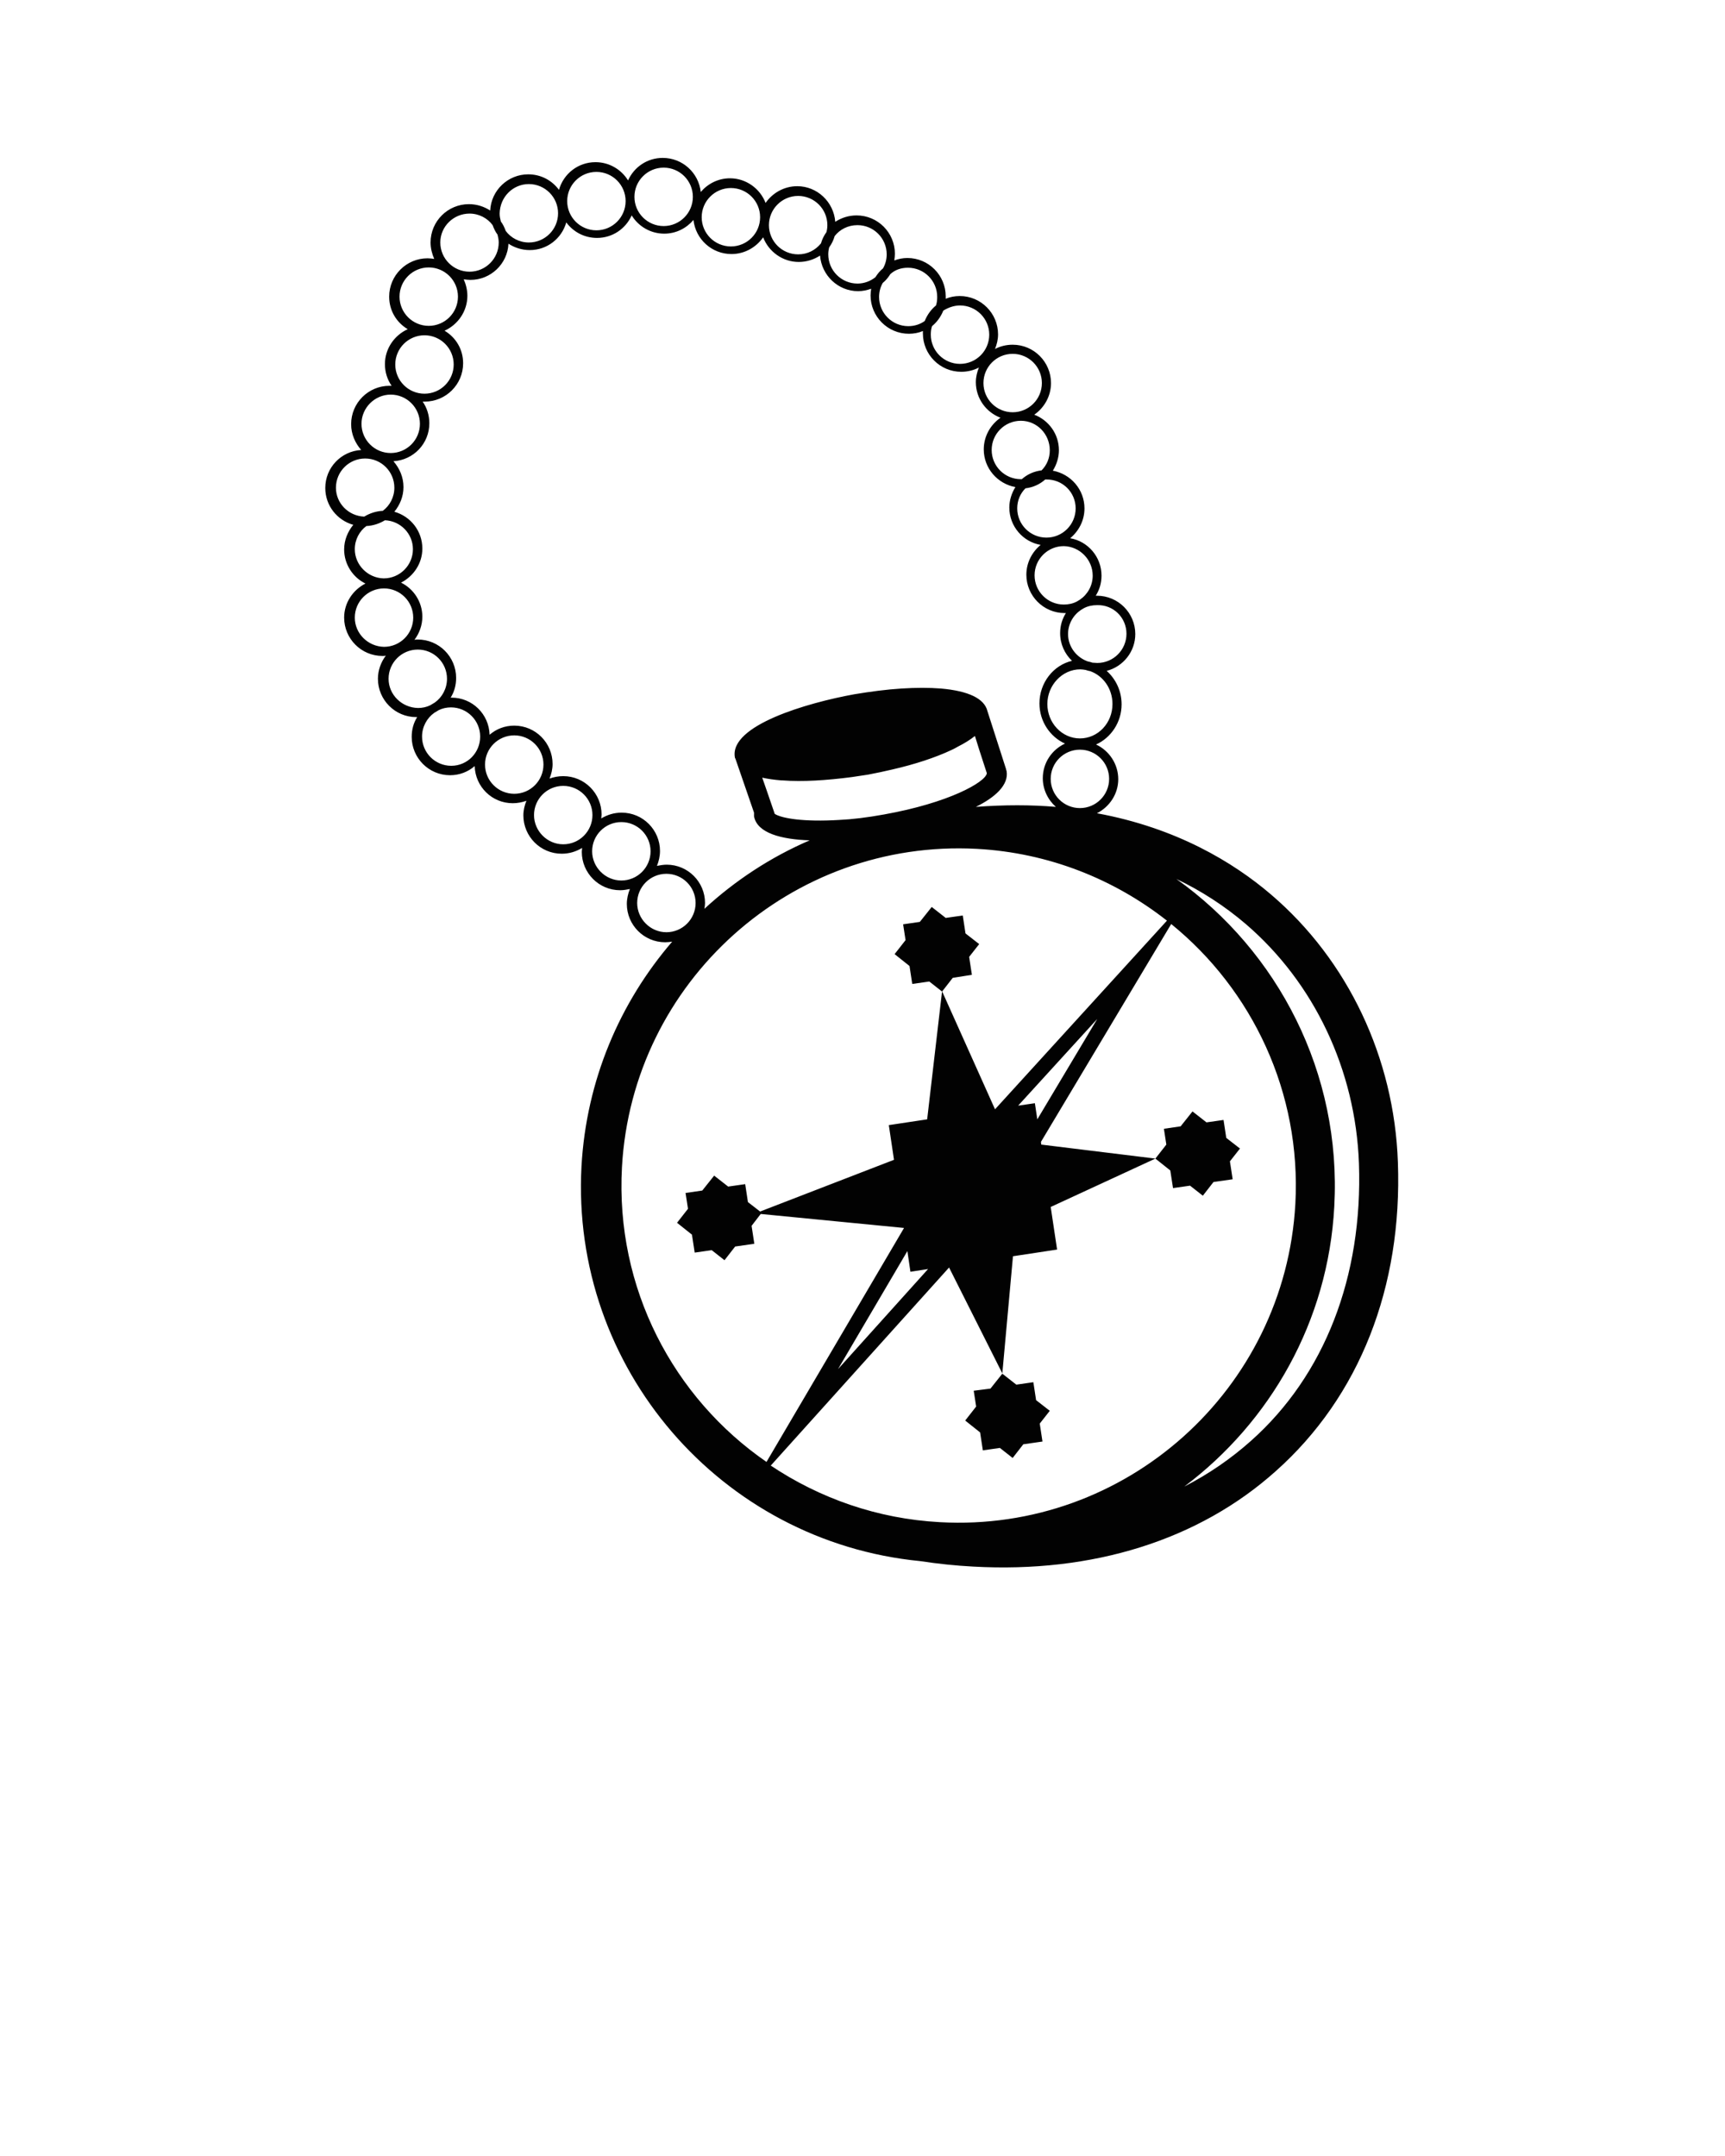 <?xml version="1.0" encoding="UTF-8" standalone="no"?>
<svg
   xmlns:dc="http://purl.org/dc/elements/1.1/"
   xmlns:cc="http://creativecommons.org/ns#"
   xmlns:rdf="http://www.w3.org/1999/02/22-rdf-syntax-ns#"
   xmlns:svg="http://www.w3.org/2000/svg"
   xmlns="http://www.w3.org/2000/svg"
   xmlns:sodipodi="http://sodipodi.sourceforge.net/DTD/sodipodi-0.dtd"
   xmlns:inkscape="http://www.inkscape.org/namespaces/inkscape"
   version="1.1"
   x="0px"
   y="0px"
   viewBox="0 0 566.9 708.625"
   style="enable-background:new 0 0 566.9 566.9;"
   xml:space="preserve"
   id="svg10"
   sodipodi:docname="Compass.svg"
   inkscape:version="0.92.4 (5da689c313, 2019-01-14)"><defs
     id="defs14" /><sodipodi:namedview
     pagecolor="#ffffff"
     bordercolor="#666666"
     borderopacity="1"
     objecttolerance="10"
     gridtolerance="10"
     guidetolerance="10"
     inkscape:pageopacity="0"
     inkscape:pageshadow="2"
     inkscape:window-width="640"
     inkscape:window-height="480"
     id="namedview12"
     showgrid="false"
     inkscape:zoom="0.33303934"
     inkscape:cx="283.79653"
     inkscape:cy="354.32354"
     inkscape:window-x="0"
     inkscape:window-y="0"
     inkscape:window-maximized="0"
     inkscape:current-layer="svg10" /><style
     type="text/css"
     id="style2">
	.st0{fill:#020202;}
</style><path
     class="st0"
     d="M459.4,382c-1.2-34.3-16.4-66.4-41.7-88c-12.4-10.6-31.1-21.9-57.2-26.7c4.1-2.1,7-6.3,7-11.2  c0-5-3-9.4-7.3-11.4c4.9-2.2,8.4-7.3,8.4-13.2c0-4.4-1.9-8.3-4.9-11c5.4-1.4,9.4-6.3,9.4-12.1c0-6.9-5.6-12.6-12.6-12.6  c-0.1,0-0.2,0-0.4,0c1.2-1.9,1.9-4.1,1.9-6.6c0-6.2-4.5-11.3-10.3-12.3c2.8-2.3,4.7-5.8,4.7-9.8c0-6.2-4.5-11.3-10.4-12.4  c1.2-1.9,2-4.3,2-6.7c0-5.4-3.4-9.9-8.1-11.7c3.3-2.3,5.5-6.1,5.5-10.4c0-6.9-5.6-12.6-12.6-12.6c-2.1,0-4.1,0.5-5.8,1.4  c0.6-1.5,1-3.1,1-4.8c0-6.9-5.6-12.6-12.6-12.6c-1.6,0-3.2,0.3-4.6,0.9c0-0.3,0-0.5,0-0.8c0-6.9-5.6-12.6-12.6-12.6  c-1.5,0-2.9,0.3-4.3,0.8c0.1-0.7,0.2-1.5,0.2-2.2c0-6.9-5.6-12.6-12.6-12.6c-2.6,0-5,0.8-7,2.1c-0.5-6.5-5.9-11.7-12.5-11.7  c-4.3,0-8.1,2.2-10.4,5.5c-1.8-4.7-6.4-8.1-11.7-8.1c-3.9,0-7.3,1.8-9.6,4.5c-0.7-6.3-6-11.2-12.5-11.2c-5.1,0-9.4,3-11.4,7.4  c-2.2-3.6-6.2-6-10.7-6c-5.7,0-10.5,3.8-12,9.1c-2.3-3.1-5.9-5.1-10.1-5.1c-6.7,0-12.2,5.3-12.5,11.9c-2-1.3-4.4-2.1-7-2.1  c-6.9,0-12.6,5.6-12.6,12.6c0,1.9,0.5,3.8,1.2,5.4c-0.7-0.1-1.4-0.2-2.2-0.2c-6.9,0-12.6,5.6-12.6,12.6c0,4.6,2.4,8.5,6.1,10.7  c-4.4,2-7.5,6.4-7.5,11.5c0,2.6,0.8,5.1,2.2,7.1c-0.2,0-0.5,0-0.7,0c-6.9,0-12.6,5.6-12.6,12.6c0,3.3,1.3,6.2,3.3,8.5  c-6.6,0.4-11.8,5.8-11.8,12.5c0,5.8,3.9,10.6,9.2,12.1c-1.8,2.2-3,5-3,8.1c0,4.9,2.9,9.2,7,11.2c-4.1,2.1-7,6.3-7,11.2  c0,6.9,5.6,12.6,12.6,12.6c0.4,0,0.7,0,1.1-0.1c-1.6,2.1-2.6,4.8-2.6,7.6c0,6.9,5.6,12.6,12.6,12.6c0.1,0,0.2,0,0.3,0  c-1.2,1.9-1.8,4.1-1.8,6.5c0,6.9,5.6,12.6,12.6,12.6c3.1,0,5.9-1.1,8.1-3c0.2,6.8,5.7,12.2,12.5,12.2c1.6,0,3.1-0.3,4.5-0.8  c-0.6,1.5-1,3.1-1,4.8c0,6.9,5.6,12.6,12.6,12.6c2.5,0,4.7-0.7,6.7-1.9c0,0.4-0.1,0.9-0.1,1.3c0,6.9,5.6,12.6,12.6,12.6  c1.1,0,2.2-0.2,3.2-0.4c-0.6,1.5-1,3.2-1,4.9c0,6.9,5.6,12.6,12.6,12.6c0.8,0,1.6-0.1,2.3-0.2c-17.2,20-28.2,45.5-29.8,73.8  c-3.6,66.3,45.8,123.4,111.3,129.8c5.9,0.9,11.7,1.5,17.4,1.8c39.3,2.2,74.2-8.7,99.5-31.4C446.8,459,460.9,423,459.4,382z   M330.8,253.4c0-0.1-0.1-0.3-0.2-0.4l0.1,0l-6.2-19.3l0,0c-1-4.1-6.2-6.6-15.3-7.4c-3.8-0.3-8.2-0.3-12.9,0  c-4.9,0.3-10.2,1-15.6,1.9c-15.4,2.8-41,10.2-39.2,20.7c0,0.2,0.1,0.3,0.2,0.5l0,0l6.1,17.7c0,0.4,0,0.8,0,1.2l0,0  c1,5.5,8.9,7.6,18.3,7.9c-12.8,5.5-24.5,13.2-34.6,22.5c0.1-0.6,0.2-1.3,0.2-1.9c0-6.9-5.6-12.6-12.6-12.6c-1.1,0-2.2,0.2-3.2,0.4  c0.6-1.5,1-3.2,1-4.9c0-6.9-5.6-12.6-12.6-12.6c-2.5,0-4.7,0.7-6.7,1.9c0-0.4,0.1-0.9,0.1-1.3c0-6.9-5.6-12.6-12.6-12.6  c-1.6,0-3.1,0.3-4.5,0.8c0.6-1.5,1-3.1,1-4.8c0-6.9-5.6-12.6-12.6-12.6c-3.1,0-5.9,1.1-8.1,3c-0.2-6.8-5.7-12.2-12.5-12.2  c-0.1,0-0.2,0-0.3,0c1.2-1.9,1.8-4.1,1.8-6.5c0-6.9-5.6-12.6-12.6-12.6c-0.4,0-0.7,0-1.1,0.1c1.6-2.1,2.6-4.8,2.6-7.6  c0-4.9-2.9-9.2-7-11.2c4.1-2.1,7-6.3,7-11.2c0-5.8-3.9-10.6-9.2-12.1c1.8-2.2,3-5,3-8.1c0-3.3-1.3-6.2-3.3-8.5  c6.6-0.4,11.8-5.8,11.8-12.5c0-2.6-0.8-5.1-2.2-7.1c0.2,0,0.5,0,0.7,0c6.9,0,12.6-5.6,12.6-12.6c0-4.6-2.4-8.5-6.1-10.7  c4.4-2,7.5-6.4,7.5-11.5c0-1.9-0.5-3.8-1.2-5.4c0.7,0.1,1.4,0.2,2.2,0.2c6.7,0,12.2-5.3,12.5-11.9c2,1.3,4.4,2.1,7,2.1  c5.7,0,10.5-3.8,12-9.1c2.3,3.1,5.9,5.1,10.1,5.1c5.1,0,9.4-3,11.4-7.4c2.2,3.6,6.2,6,10.7,6c3.9,0,7.3-1.8,9.6-4.5  c0.7,6.3,6,11.2,12.5,11.2c4.3,0,8.1-2.2,10.4-5.5c1.8,4.7,6.4,8.1,11.7,8.1c2.6,0,5-0.8,7-2.1c0.5,6.5,5.9,11.7,12.5,11.7  c1.5,0,2.9-0.3,4.3-0.8c-0.1,0.7-0.2,1.5-0.2,2.2c0,6.9,5.6,12.6,12.6,12.6c1.6,0,3.2-0.3,4.6-0.9c0,0.3,0,0.5,0,0.8  c0,6.9,5.6,12.6,12.6,12.6c2.1,0,4.1-0.5,5.8-1.4c-0.6,1.5-1,3.1-1,4.8c0,5.4,3.4,9.9,8.1,11.7c-3.3,2.3-5.5,6.1-5.5,10.4  c0,6.2,4.5,11.3,10.4,12.4c-1.2,1.9-2,4.3-2,6.7c0,6.2,4.5,11.3,10.3,12.3c-2.8,2.3-4.7,5.8-4.7,9.8c0,6.9,5.6,12.6,12.6,12.6  c0.1,0,0.2,0,0.4,0c-1.2,1.9-1.9,4.1-1.9,6.6c0,3.6,1.5,6.8,3.9,9.1c-6.1,1.4-10.7,7.2-10.7,14c0,5.9,3.5,11,8.4,13.2  c-4.3,2-7.3,6.3-7.3,11.4c0,3.7,1.7,7.1,4.3,9.4c-8.2-0.7-16.9-0.7-26.3,0C327,262.1,331.6,258,330.8,253.4z M290.5,267.7  c-5.5,1-10.4,1.6-14.8,1.8c-11.4,0.7-18.8-0.5-21.1-2l-0.3-0.9l-2.3-6.7l-1.5-4.3c1.8,0.4,3.9,0.7,6.3,0.9c0.1,0,0.3,0,0.4,0  c6.5,0.5,14.4,0,22.8-1.1c1.8-0.3,3.5-0.5,5.3-0.8c2.7-0.5,5.4-1.1,8-1.7c7.4-1.7,14.1-3.9,19.4-6.4c0.7-0.3,1.4-0.7,2.1-1.1  c2.2-1.1,4.1-2.3,5.6-3.5l1.4,4.5l2.5,7.7l0,0.1C323.8,257.1,311.8,263.9,290.5,267.7z M364.5,256c0,5.3-4.3,9.6-9.6,9.6  s-9.6-4.3-9.6-9.6s4.3-9.6,9.6-9.6S364.5,250.7,364.5,256z M365.6,231.4c0,6.3-4.8,11.3-10.7,11.3s-10.7-5.1-10.7-11.3  S349.1,220,355,220c0.6,0,1.2,0.1,1.8,0.2c0.5,0.2,1,0.3,1.5,0.4C362.5,222.1,365.6,226.3,365.6,231.4z M370.2,208.3  c0,5.3-4.3,9.6-9.6,9.6c-0.6,0-1.1-0.1-1.6-0.1c-0.5-0.2-1-0.3-1.5-0.4c-3.7-1.3-6.5-4.8-6.5-9c0-3.3,1.7-6.2,4.2-7.9  c0.3-0.2,0.7-0.4,1-0.6c1.3-0.7,2.8-1,4.3-1C365.9,198.7,370.2,203,370.2,208.3z M359.1,189.2c0,3.3-1.7,6.2-4.2,7.9  c-0.3,0.2-0.7,0.4-1,0.6c-1.3,0.7-2.8,1-4.3,1c-5.3,0-9.6-4.3-9.6-9.6s4.3-9.6,9.6-9.6C354.8,179.6,359.1,183.9,359.1,189.2z   M353.5,167.1c0,5.3-4.3,9.6-9.6,9.6c-5.3,0-9.6-4.3-9.6-9.6c0-2.6,1-4.9,2.7-6.6c2.5-0.3,4.7-1.3,6.5-2.9c0.1,0,0.2,0,0.3,0  C349.2,157.5,353.5,161.8,353.5,167.1z M345,148c0,2.6-1,4.9-2.7,6.6c-2.5,0.3-4.7,1.3-6.5,2.9c-0.1,0-0.2,0-0.3,0  c-5.3,0-9.6-4.3-9.6-9.6s4.3-9.6,9.6-9.6S345,142.7,345,148z M342.4,125.9c0,5.3-4.3,9.6-9.6,9.6s-9.6-4.3-9.6-9.6  c0-5.3,4.3-9.6,9.6-9.6S342.4,120.6,342.4,125.9z M315.5,100.4c5.3,0,9.6,4.3,9.6,9.6s-4.3,9.6-9.6,9.6s-9.6-4.3-9.6-9.6  c0-1,0.1-1.9,0.4-2.8c1.6-1.3,2.9-3.1,3.7-5.1C311.6,101.1,313.5,100.4,315.5,100.4z M298.4,88c5.3,0,9.6,4.3,9.6,9.6  c0,1-0.1,1.9-0.4,2.8c-1.6,1.3-2.9,3.1-3.7,5.1c-1.5,1.1-3.4,1.7-5.4,1.7c-5.3,0-9.6-4.3-9.6-9.6c0-1.6,0.4-3.2,1.2-4.6  c1-0.8,1.8-1.8,2.5-2.9C294.1,88.7,296.1,88,298.4,88z M281.8,74c5.3,0,9.6,4.3,9.6,9.6c0,1.6-0.4,3.2-1.2,4.6  c-1,0.8-1.8,1.8-2.5,2.9c-1.6,1.3-3.7,2.1-5.9,2.1c-5.3,0-9.6-4.3-9.6-9.6c0-0.8,0.1-1.5,0.3-2.3c0.8-1.1,1.4-2.3,1.8-3.7  C276,75.4,278.7,74,281.8,74z M262.3,64.4c5.3,0,9.6,4.3,9.6,9.6c0,0.8-0.1,1.5-0.3,2.3c-0.8,1.1-1.4,2.3-1.8,3.7  c-1.8,2.2-4.4,3.6-7.5,3.6c-5.3,0-9.6-4.3-9.6-9.6S257,64.4,262.3,64.4z M240.2,61.8c5.3,0,9.6,4.3,9.6,9.6s-4.3,9.6-9.6,9.6  s-9.6-4.3-9.6-9.6S234.9,61.8,240.2,61.8z M218.1,55.1c5.3,0,9.6,4.3,9.6,9.6s-4.3,9.6-9.6,9.6s-9.6-4.3-9.6-9.6  S212.8,55.1,218.1,55.1z M196,56.5c5.3,0,9.6,4.3,9.6,9.6s-4.3,9.6-9.6,9.6s-9.6-4.3-9.6-9.6S190.7,56.5,196,56.5z M173.8,60.5  c5.3,0,9.6,4.3,9.6,9.6s-4.3,9.6-9.6,9.6c-3.1,0-5.9-1.5-7.6-3.8c-0.4-1.1-0.9-2.2-1.6-3.1c-0.2-0.8-0.4-1.7-0.4-2.6  C164.3,64.7,168.6,60.5,173.8,60.5z M154.3,70.2c3.1,0,5.9,1.5,7.6,3.8c0.4,1.1,0.9,2.2,1.6,3.1c0.2,0.8,0.4,1.7,0.4,2.6  c0,5.3-4.3,9.6-9.6,9.6s-9.6-4.3-9.6-9.6S149.1,70.2,154.3,70.2z M131.3,97.5c0-5.3,4.3-9.6,9.6-9.6s9.6,4.3,9.6,9.6  s-4.3,9.6-9.6,9.6S131.3,102.8,131.3,97.5z M139.5,110.2c5.3,0,9.6,4.3,9.6,9.6s-4.3,9.6-9.6,9.6s-9.6-4.3-9.6-9.6  S134.2,110.2,139.5,110.2z M128.4,129.7c5.3,0,9.6,4.3,9.6,9.6s-4.3,9.6-9.6,9.6c-5.3,0-9.6-4.3-9.6-9.6S123.2,129.7,128.4,129.7z   M110.4,160.3c0-5.3,4.3-9.6,9.6-9.6s9.6,4.3,9.6,9.6c0,3.1-1.5,5.9-3.8,7.6c-2.2,0.1-4.3,0.8-6.1,1.9  C114.5,169.6,110.4,165.4,110.4,160.3z M116.6,180.5c0-3.1,1.5-5.9,3.8-7.6c2.2-0.1,4.3-0.8,6.1-1.9c5.1,0.2,9.2,4.4,9.2,9.5  c0,5.3-4.3,9.6-9.6,9.6C120.9,190,116.6,185.7,116.6,180.5z M116.6,203c0-5.3,4.3-9.6,9.6-9.6c5.3,0,9.6,4.3,9.6,9.6  s-4.3,9.6-9.6,9.6C120.9,212.5,116.6,208.2,116.6,203z M127.7,223.1c0-5.3,4.3-9.6,9.6-9.6s9.6,4.3,9.6,9.6c0,3.2-1.6,6.1-4,7.8  c-0.5,0.3-1,0.6-1.5,0.9c-1.2,0.6-2.6,0.9-4,0.9C132,232.6,127.7,228.3,127.7,223.1z M148.3,251.7c-5.3,0-9.6-4.3-9.6-9.6  c0-3.2,1.6-6.1,4-7.8c0.5-0.3,1-0.6,1.5-0.9c1.2-0.6,2.6-0.9,4-0.9c5.3,0,9.6,4.3,9.6,9.6S153.6,251.7,148.3,251.7z M159.4,251.3  c0-5.3,4.3-9.6,9.6-9.6s9.6,4.3,9.6,9.6s-4.3,9.6-9.6,9.6S159.4,256.6,159.4,251.3z M175.5,267.9c0-5.3,4.3-9.6,9.6-9.6  s9.6,4.3,9.6,9.6s-4.3,9.6-9.6,9.6S175.5,273.1,175.5,267.9z M194.6,279.8c0-5.3,4.3-9.6,9.6-9.6s9.6,4.3,9.6,9.6s-4.3,9.6-9.6,9.6  S194.6,285,194.6,279.8z M209.4,296.8c0-5.3,4.3-9.6,9.6-9.6s9.6,4.3,9.6,9.6s-4.3,9.6-9.6,9.6S209.4,302,209.4,296.8z M204.4,383.6  c3.4-61,55.7-107.9,116.7-104.6c23.6,1.3,45.1,10,62.4,23.6L327,364.6l0,0l-17.4-38.8l-4.9,42.1l-12.6,1.9l1.7,11.4l-44,17l-4-3.1  l-0.9-5.9l-5.6,0.8l-4.6-3.6l-3.9,4.9l-5.5,0.8l0.8,5.2l-3.6,4.6l4.9,3.9l0.9,5.9l5.6-0.8l4.2,3.3l3.5-4.5l6.3-0.9l-0.9-5.9l3-3.9  l47.1,4.6l-45.2,76.9C221.3,459.4,202.2,423.4,204.4,383.6z M360.6,334.9l-19.7,33l-0.8-5.3l-5.5,0.8L360.6,334.9z M305,417.1  L275.4,450l22.8-38.8l1,6.8L305,417.1z M308.9,500.3c-20.6-1.1-39.6-7.9-55.6-18.6l58.6-65.1l17.5,34.8l3.5-38.5l14.5-2.2l-2.1-14  l34.4-15.9l-37.5-4.6l-0.1-0.9l42.8-71.6c26.6,21.6,42.8,55.3,40.8,92C422.3,456.8,369.9,503.7,308.9,500.3z M411.2,473.5  c-6.6,5.9-14,11-22,15.1c28.2-21.2,47.3-54.2,49.3-92.1c2.4-43.9-18.5-83.8-51.9-107.6c8.2,3.9,15.9,8.9,22.8,14.8  c22.5,19.3,36.1,48,37.2,78.7C447.9,419.6,435.3,452,411.2,473.5z M313.1,321.4l-3.5,4.5l-4.2-3.3l-5.6,0.8l-0.9-5.9l-4.9-3.9  l3.6-4.6l-0.8-5.2l5.5-0.8l3.9-4.9l4.6,3.6l5.6-0.8l0.9,5.9l4.5,3.5l-3.3,4.2l0.9,5.9L313.1,321.4z M384.6,384.7l-4.9-3.9l3.6-4.6  l-0.8-5.2l5.5-0.8l3.9-4.9l4.6,3.6l5.6-0.8l0.9,5.9l4.5,3.5l-3.3,4.2l0.9,5.9l-6.3,0.9l-3.5,4.5l-4.2-3.3l-5.6,0.8L384.6,384.7z   M325.5,456.4l3.9-4.9l4.6,3.6l5.6-0.8l0.9,5.9l4.5,3.5l-3.3,4.2l0.9,5.9l-6.3,0.9l-3.5,4.5l-4.2-3.3l-5.6,0.8l-0.9-5.9l-4.9-3.9  l3.6-4.6l-0.8-5.2L325.5,456.4z"
     id="path4" /></svg>
